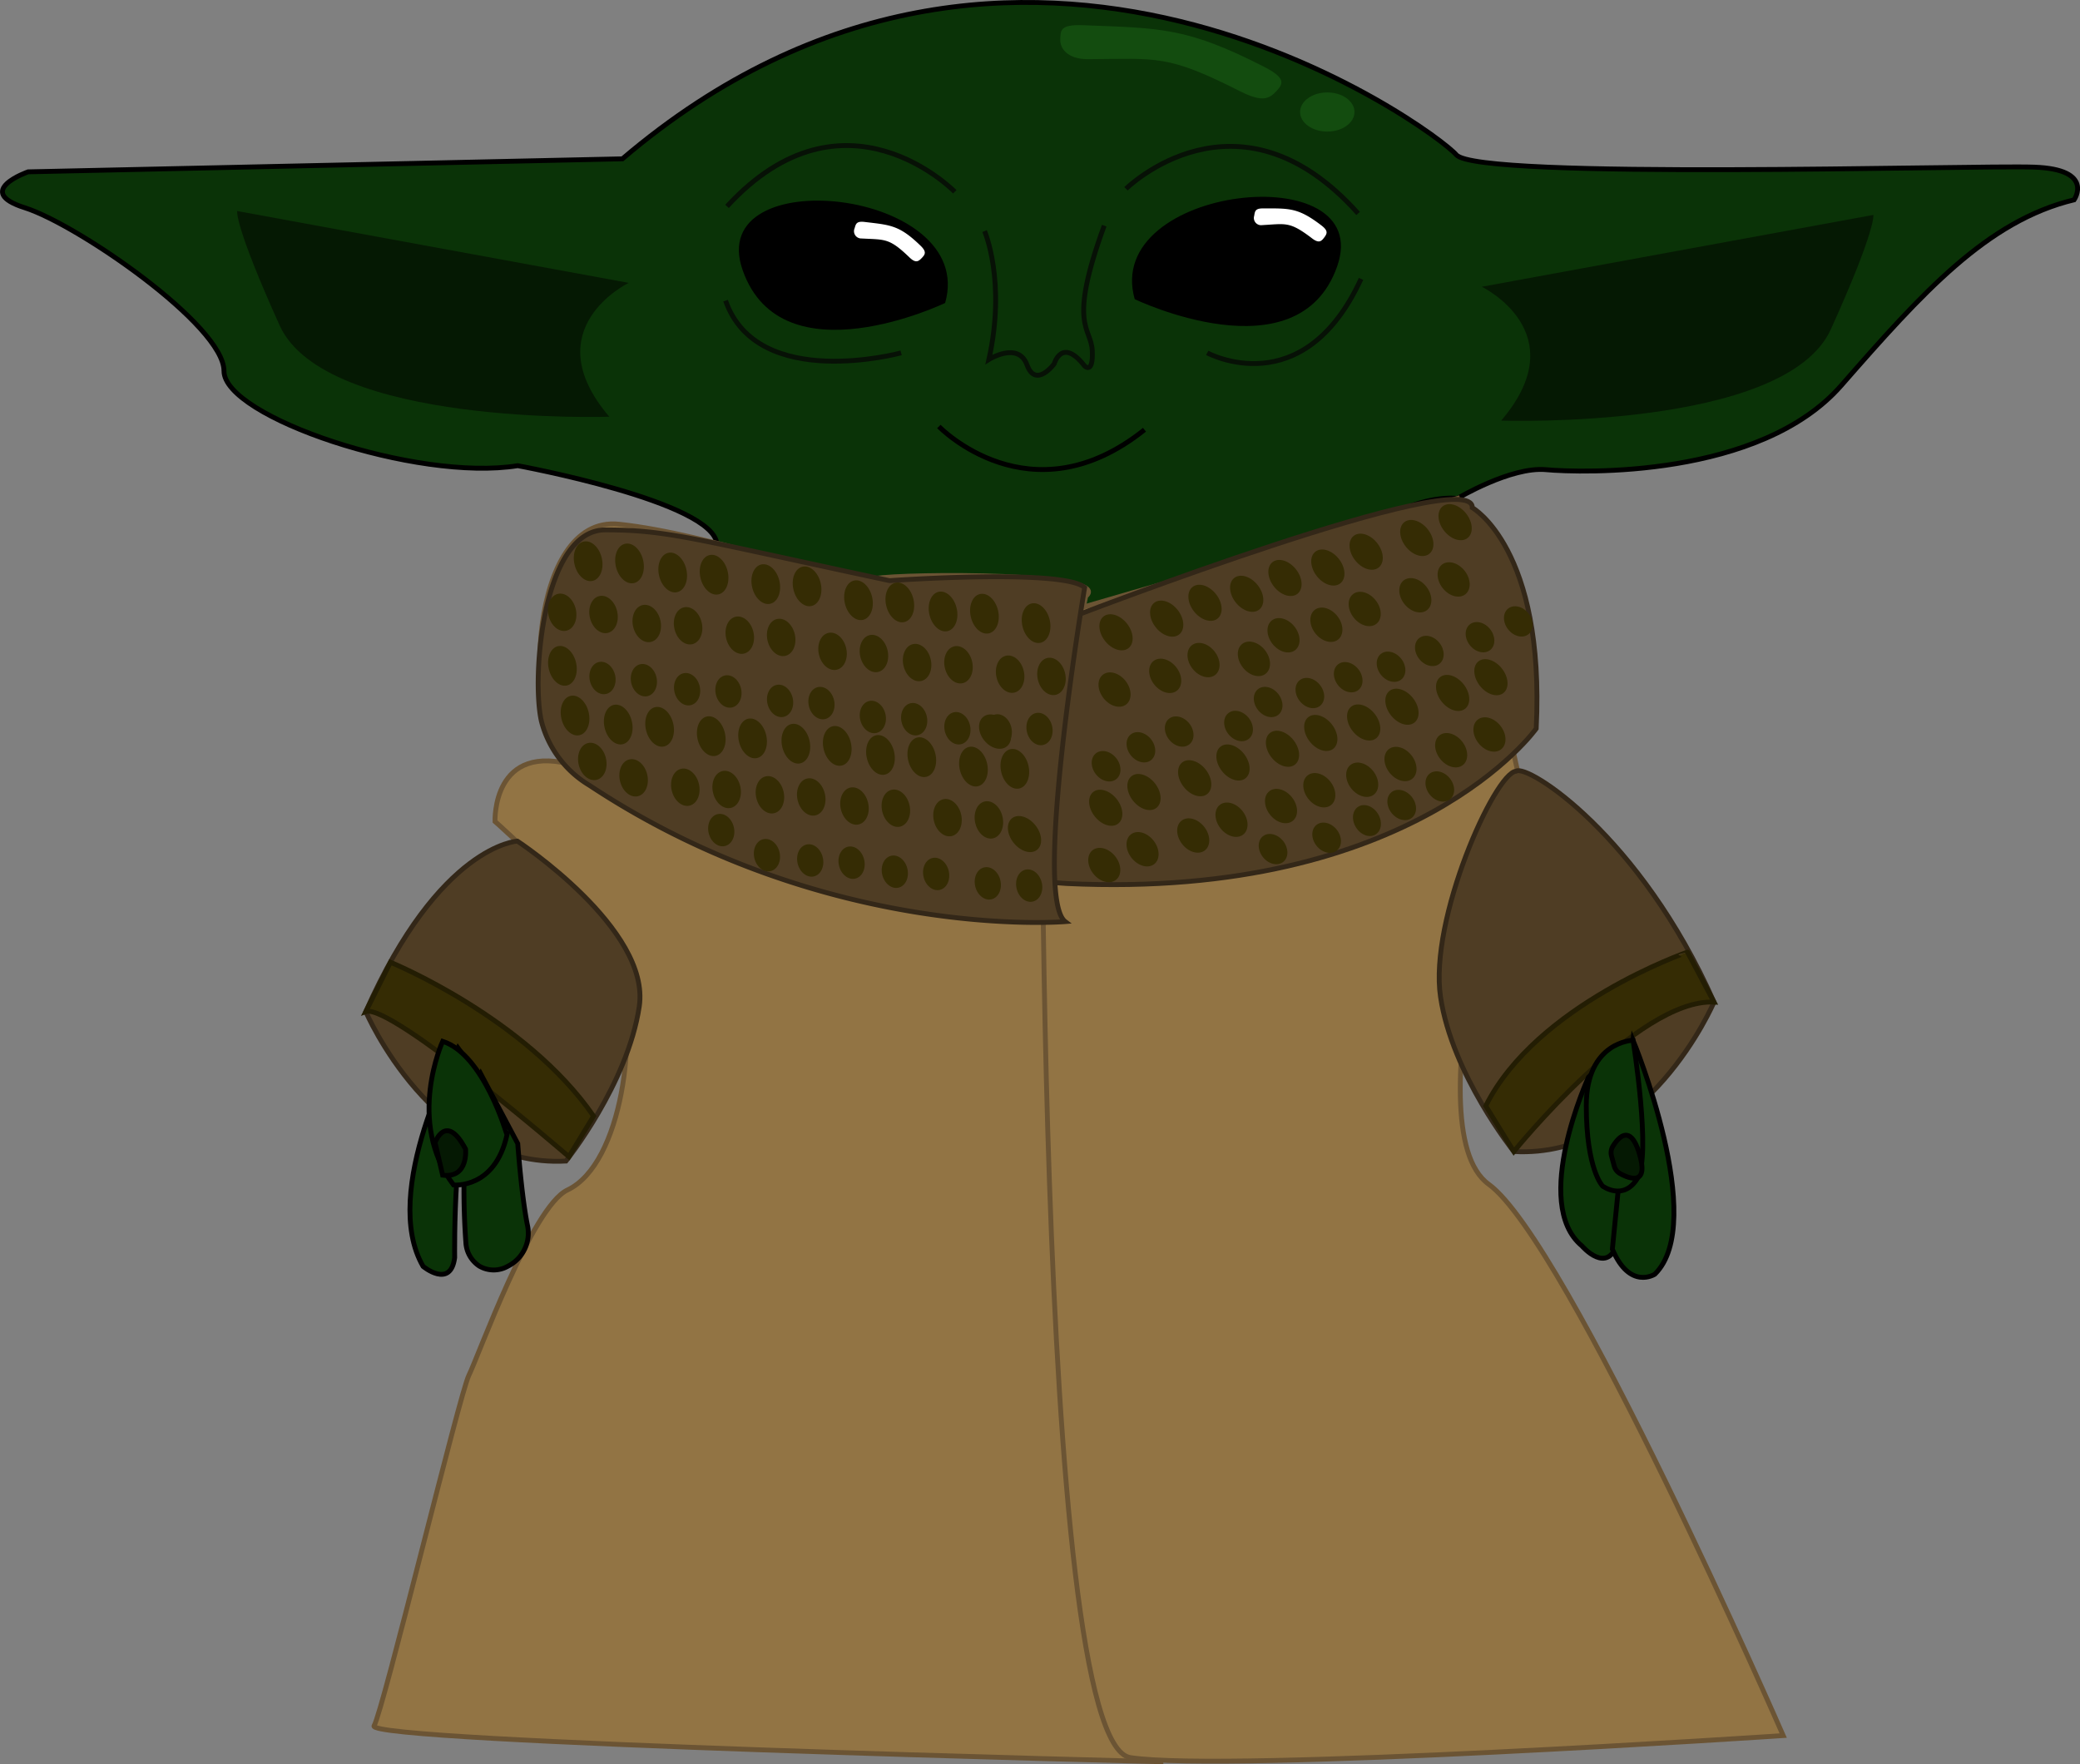 <svg xmlns="http://www.w3.org/2000/svg" viewBox="0 0 428.29 363.23"><rect x="0" y="0" width="428.29" height="363.23" fill="#808080" stroke="none"/><defs><style>.cls-1{fill:#0a3307;}.cls-1,.cls-11,.cls-6{stroke:#000;}.cls-1,.cls-11,.cls-5,.cls-6,.cls-7,.cls-8,.cls-9{stroke-miterlimit:10;}.cls-11,.cls-2{fill:#051903;}.cls-3{fill:#134c0f;}.cls-4{fill:#fff;}.cls-5,.cls-6{fill:none;}.cls-5{stroke:#071106;}.cls-7{fill:#927444;stroke:#6b5434;}.cls-8{fill:#4f3d24;stroke:#332718;}.cls-10,.cls-9{fill:#352c04;}.cls-9{stroke:#231d03;}</style></defs><title>Yoda</title><g id="head"><path id="head-2" data-name="head" class="cls-1" d="M339.25,346.65s12.28-8.78,21.93-7.9c0,0,11-6.59,18.23-5.92s44.06,1.79,60.79-17.33,30-33.9,47.95-38.23c0,0,4.33-6.28-8.22-6.73s-114.56,2.69-119-2.54-90.37-68.41-171.7.83L66.86,271.51s-11.43,4-.67,7.4,41,24.2,41,33.61,39.65,22.85,60.49,19.49c0,0,40.33,7.39,41,16.13S297.74,380.1,339.25,346.65Z" transform="translate(-61.07 -236.13)"/><g id="ears"><path class="cls-2" d="M190.53,294.37s-19.49,9.41-4,27.56c0,0-58.48,2-67.89-18.82s-8.73-23.53-8.73-23.53Z" transform="translate(-61.07 -236.13)"/><path class="cls-2" d="M366.18,295.17s19.49,9.41,4,27.56c0,0,58.48,2,67.89-18.82s8.74-23.53,8.74-23.53Z" transform="translate(-61.07 -236.13)"/></g><g id="Calque_12" data-name="Calque 12"><path class="cls-3" d="M316.57,255c-15.19-7.71-17.06-6.76-31.52-6.69-4.32,0-5.75-2.33-5.66-4.09h0c.08-1.76-.12-3.08,4.66-2.9,16.05.62,21.32.41,37.19,8.5,4.73,2.41,4.05,3.56,2.63,5.1h0C322.45,256.42,321.1,257.26,316.57,255Z" transform="translate(-61.07 -236.13)"/><ellipse class="cls-3" cx="273.3" cy="23.06" rx="5.6" ry="4.03"/></g><g id="eyes"><path d="M294.72,297.73s33.6,16.13,41.67-6.72S288,274.2,294.72,297.73Z" transform="translate(-61.07 -236.13)"/><path d="M214,291.79c-8.06-22.85,48.4-16.8,41.68,6.72,0,0-33.61,16.13-41.68-6.72" transform="translate(-61.07 -236.13)"/><path class="cls-4" d="M331.24,285.21c-4.64-3.54-5.35-3-10.28-2.73a1.49,1.49,0,0,1-1.64-1.92h0c.15-.88.17-1.53,1.79-1.52,5.42,0,7.23-.2,12.07,3.52,1.45,1.11,1.14,1.69.55,2.48h0C333.14,285.83,332.62,286.27,331.24,285.21Z" transform="translate(-61.07 -236.13)"/><path class="cls-4" d="M248.34,289.13c-4.2-4.05-5-3.63-9.88-3.9a1.5,1.5,0,0,1-1.42-2.1h0c.25-.85.35-1.5,2-1.31,5.38.64,7.2.65,11.58,4.9,1.31,1.27.94,1.8.26,2.52h0C250.16,290,249.6,290.34,248.34,289.13Z" transform="translate(-61.07 -236.13)"/><path class="cls-5" d="M257.67,275.62s-22.7-23.3-46.9,3" transform="translate(-61.07 -236.13)"/><path class="cls-5" d="M292.92,275s23-22.7,47.8,5.08" transform="translate(-61.07 -236.13)"/><path class="cls-5" d="M309.65,308.78s19.72,10.76,31.67-15.23" transform="translate(-61.07 -236.13)"/><path class="cls-5" d="M246.62,308.78s-29.57,8.07-36.15-10.75" transform="translate(-61.07 -236.13)"/></g><g id="mouth"><path class="cls-6" d="M254.39,323.94s18.82,19.49,42.34.67" transform="translate(-61.07 -236.13)"/></g><g id="nose"><path class="cls-5" d="M263.8,283.71s4.48,10.3.89,26.43c0,0,6.05-3.8,7.85,1.12s5.6-.22,5.6-.22,1.57-5.6,6.27.45c0,0,1.79,1.79,1.57-3.14s-5.15-4.93,2.46-25.76" transform="translate(-61.07 -236.13)"/></g></g><g id="clothes"><path class="cls-7" d="M284.63,358.89s-12.77,59.15-3.36,66.55,18.82,173.41,18.82,173.41-164-4-162-7.39c1.87-3.12,17.65-68.45,19.52-72.16s13-34.73,20.28-38.15c11.43-5.38,14.64-32.86,10.61-45S163,405.27,163,405.27s-.68-16.8,16.8-11.42c0,0,4.65-6.5-2.91-7s-7.4-44.81,11.65-42.79,46.15,12.32,52.65,11.2S290.68,354,284.63,358.89Z" transform="translate(-61.07 -236.13)"/><g id="Calque_11" data-name="Calque 11"><path class="cls-7" d="M275.6,363.6l85.57-24.85,12.6,57.11s-22.29,72.45-6.16,84.1,60.64,113.51,60.64,113.51S313.94,601.09,293.82,598,275.6,363.6,275.6,363.6Z" transform="translate(-61.07 -236.13)"/></g><g id="sleeves"><path class="cls-8" d="M167.61,409.31s-16,.74-31.22,35.1c0,0,13.74,32.26,41.22,30.77,0,0,12.7-15.84,15.09-31.82S167.61,409.31,167.61,409.31Z" transform="translate(-61.07 -236.13)"/><path class="cls-8" d="M373.25,394.91c2.33-1.54,25.52,13.18,40.75,47.54,0,0-13.74,32.26-41.22,30.77,0,0-12.7-15.84-15.09-31.82S368.86,395.27,373.25,394.91Z" transform="translate(-61.07 -236.13)"/><path class="cls-9" d="M372.78,473.22s25.48-31.54,41.22-30.77l-5.47-10.29S377.47,442.91,367,463.82Z" transform="translate(-61.07 -236.13)"/><path class="cls-9" d="M136.39,444.41l5.08-10.16s27.78,11.35,41.82,31.67l-5.08,8.36S141.47,442.61,136.39,444.41Z" transform="translate(-61.07 -236.13)"/></g><g id="Calque_7" data-name="Calque 7"><path class="cls-8" d="M282.12,363.06s82.34-31.68,82.11-22.4c0,0,15,8.37,13.16,45.48,0,0-24.95,35.29-96.63,31.9l-12.48-.9,6.8-53.86Z" transform="translate(-61.07 -236.13)"/><path class="cls-8" d="M284.41,357.1s-10.75,63.63-4,68.78c0,0-49.29,4.19-98-28.08a21.62,21.62,0,0,1-9.85-13.14c-2.1-9,.29-39.43,13.14-39.43s17.92,1.79,58.55,10.45C244.23,355.68,280.08,353.14,284.41,357.1Z" transform="translate(-61.07 -236.13)"/><g id="Calque_13" data-name="Calque 13"><ellipse class="cls-10" cx="360.19" cy="378.78" rx="2.88" ry="4.15" transform="translate(-218.28 68.38) rotate(-38.27)"/><ellipse class="cls-10" cx="359.89" cy="390.57" rx="2.88" ry="3.89" transform="translate(-225.65 70.73) rotate(-38.27)"/><ellipse class="cls-10" cx="368.07" cy="375.53" rx="2.88" ry="4.15" transform="translate(-214.57 72.57) rotate(-38.27)"/><ellipse class="cls-10" cx="367.77" cy="387.32" rx="2.88" ry="3.89" transform="translate(-221.94 74.92) rotate(-38.27)"/><ellipse class="cls-10" cx="272.04" cy="407.83" rx="2.88" ry="4.15" transform="translate(-255.22 20.03) rotate(-38.27)"/><ellipse class="cls-10" cx="288.76" cy="402.42" rx="2.88" ry="4.15" transform="translate(-248.27 29.22) rotate(-38.27)"/><ellipse class="cls-10" cx="288.46" cy="414.21" rx="2.88" ry="3.89" transform="translate(-255.64 31.57) rotate(-38.27)"/><ellipse class="cls-10" cx="296.64" cy="399.17" rx="2.88" ry="4.15" transform="translate(-244.57 33.41) rotate(-38.27)"/><ellipse class="cls-10" cx="296.34" cy="410.96" rx="2.88" ry="3.89" transform="translate(-251.93 35.75) rotate(-38.27)"/><ellipse class="cls-10" cx="323.21" cy="410.92" rx="2.66" ry="3.37" transform="translate(-246.13 52.39) rotate(-38.27)"/><ellipse class="cls-10" cx="307.08" cy="396.34" rx="2.88" ry="4.15" transform="translate(-240.57 39.26) rotate(-38.27)"/><ellipse class="cls-10" cx="306.78" cy="408.13" rx="2.88" ry="3.89" transform="translate(-247.94 41.61) rotate(-38.27)"/><ellipse class="cls-10" cx="334.25" cy="408.59" rx="2.66" ry="3.37" transform="translate(-242.32 58.72) rotate(-38.27)"/><ellipse class="cls-10" cx="314.96" cy="393.09" rx="2.88" ry="4.15" transform="translate(-236.86 43.45) rotate(-38.27)"/><ellipse class="cls-10" cx="314.66" cy="404.88" rx="2.88" ry="3.89" transform="translate(-244.23 45.79) rotate(-38.27)"/><ellipse class="cls-10" cx="342.54" cy="405.09" rx="2.66" ry="3.37" transform="translate(-223.83 7.37) rotate(-32.05)"/><ellipse class="cls-10" cx="357.55" cy="398.03" rx="2.66" ry="3.37" transform="translate(-230.77 70.89) rotate(-38.27)"/><ellipse class="cls-10" cx="349.71" cy="401.84" rx="2.66" ry="3.37" transform="translate(-234.82 66.85) rotate(-38.27)"/><ellipse class="cls-10" cx="296.01" cy="389.97" rx="2.66" ry="3.37" transform="translate(-239.01 31.03) rotate(-38.27)"/><ellipse class="cls-10" cx="303.89" cy="386.72" rx="2.66" ry="3.37" transform="translate(-235.3 35.22) rotate(-38.27)"/><ellipse class="cls-10" cx="290.88" cy="366.29" rx="2.88" ry="4.15" transform="translate(-225.44 22.77) rotate(-38.27)"/><ellipse class="cls-10" cx="290.58" cy="378.08" rx="2.88" ry="3.89" transform="translate(-232.81 25.12) rotate(-38.27)"/><ellipse class="cls-10" cx="314.33" cy="383.9" rx="2.66" ry="3.37" transform="matrix(0.79, -0.62, 0.62, 0.79, -231.31, 41.08)"/><ellipse class="cls-10" cx="301.31" cy="363.47" rx="2.88" ry="4.15" transform="translate(-221.45 28.63) rotate(-38.27)"/><ellipse class="cls-10" cx="301.01" cy="375.26" rx="2.88" ry="3.89" transform="translate(-228.82 30.97) rotate(-38.27)"/><ellipse class="cls-10" cx="322.21" cy="380.64" rx="2.66" ry="3.37" transform="translate(-227.6 45.26) rotate(-38.27)"/><ellipse class="cls-10" cx="309.2" cy="360.22" rx="2.88" ry="4.15" transform="translate(-217.74 32.81) rotate(-38.27)"/><ellipse class="cls-10" cx="308.9" cy="372.01" rx="2.88" ry="3.89" transform="translate(-225.11 35.16) rotate(-38.27)"/><ellipse class="cls-10" cx="325.15" cy="390.27" rx="2.88" ry="4.15" transform="translate(-232.92 49.15) rotate(-38.27)"/><ellipse class="cls-10" cx="324.85" cy="402.06" rx="2.88" ry="3.89" transform="translate(-240.29 51.5) rotate(-38.27)"/><ellipse class="cls-10" cx="333.04" cy="387.01" rx="2.88" ry="4.15" transform="translate(-229.21 53.34) rotate(-38.27)"/><ellipse class="cls-10" cx="332.74" cy="398.8" rx="2.88" ry="3.89" transform="translate(-236.58 55.69) rotate(-38.27)"/><ellipse class="cls-10" cx="341.87" cy="384.86" rx="2.88" ry="4.15" transform="translate(-225.98 58.34) rotate(-38.27)"/><ellipse class="cls-10" cx="341.57" cy="396.65" rx="2.88" ry="3.89" transform="translate(-233.35 60.69) rotate(-38.27)"/><ellipse class="cls-10" cx="349.75" cy="381.61" rx="2.88" ry="4.15" transform="translate(-222.27 62.53) rotate(-38.27)"/><ellipse class="cls-10" cx="349.45" cy="393.4" rx="2.88" ry="3.89" transform="translate(-229.64 64.88) rotate(-38.27)"/><ellipse class="cls-10" cx="265.98" cy="386.74" rx="2.88" ry="3.89" transform="translate(-243.46 11.74) rotate(-38.27)"/><ellipse class="cls-10" cx="287.18" cy="392.13" rx="2.66" ry="3.37" transform="matrix(0.79, -0.62, 0.62, 0.79, -242.24, 26.03)"/><ellipse class="cls-10" cx="330.79" cy="378.79" rx="2.66" ry="3.37" transform="translate(-224.6 50.18) rotate(-38.27)"/><ellipse class="cls-10" cx="317.78" cy="358.36" rx="2.88" ry="4.15" transform="translate(-214.74 37.73) rotate(-38.27)"/><ellipse class="cls-10" cx="317.48" cy="370.15" rx="2.88" ry="3.89" transform="matrix(0.79, -0.62, 0.62, 0.79, -222.11, 40.07)"/><ellipse class="cls-10" cx="338.68" cy="375.54" rx="2.66" ry="3.37" transform="translate(-220.89 54.36) rotate(-38.27)"/><ellipse class="cls-10" cx="325.67" cy="355.11" rx="2.88" ry="4.15" transform="translate(-211.04 41.91) rotate(-38.27)"/><ellipse class="cls-10" cx="325.36" cy="366.9" rx="2.88" ry="3.89" transform="translate(-218.4 44.26) rotate(-38.27)"/><ellipse class="cls-10" cx="347.51" cy="373.38" rx="2.66" ry="3.37" transform="translate(-217.66 59.37) rotate(-38.27)"/><ellipse class="cls-10" cx="334.49" cy="352.95" rx="2.88" ry="4.15" transform="translate(-207.8 46.92) rotate(-38.27)"/><ellipse class="cls-10" cx="334.19" cy="364.74" rx="2.88" ry="3.89" transform="translate(-215.17 49.26) rotate(-38.27)"/><ellipse class="cls-10" cx="355.39" cy="370.13" rx="2.66" ry="3.37" transform="translate(-213.95 63.55) rotate(-38.27)"/><ellipse class="cls-10" cx="342.38" cy="349.7" rx="2.88" ry="4.15" transform="translate(-204.09 51.1) rotate(-38.27)"/><ellipse class="cls-10" cx="342.08" cy="361.49" rx="2.88" ry="3.89" transform="translate(-211.46 53.45) rotate(-38.27)"/><ellipse class="cls-10" cx="365.83" cy="367.3" rx="2.66" ry="3.37" transform="translate(-209.96 69.41) rotate(-38.27)"/><ellipse class="cls-10" cx="352.81" cy="346.87" rx="2.88" ry="4.15" transform="translate(-200.1 56.96) rotate(-38.27)"/><ellipse class="cls-10" cx="352.51" cy="358.66" rx="2.88" ry="3.89" transform="translate(-207.47 59.31) rotate(-38.27)"/><ellipse class="cls-10" cx="373.71" cy="364.05" rx="2.66" ry="3.37" transform="translate(-206.25 73.59) rotate(-38.27)"/><ellipse class="cls-10" cx="360.7" cy="343.62" rx="2.88" ry="4.15" transform="translate(-196.39 61.14) rotate(-38.27)"/><ellipse class="cls-10" cx="360.4" cy="355.41" rx="2.88" ry="3.89" transform="translate(-203.76 63.49) rotate(-38.27)"/><ellipse class="cls-10" cx="275.11" cy="386.24" rx="2.66" ry="3.37" transform="translate(-139.69 -165.72) rotate(-12.78)"/><ellipse class="cls-10" cx="274.4" cy="364.44" rx="2.88" ry="4.15" transform="translate(-134.88 -166.42) rotate(-12.78)"/><ellipse class="cls-10" cx="269.06" cy="374.95" rx="2.88" ry="3.89" transform="translate(-137.34 -167.34) rotate(-12.78)"/><ellipse class="cls-10" cx="277.57" cy="375.41" rx="2.88" ry="3.89" transform="translate(-137.23 -165.44) rotate(-12.78)"/><ellipse class="cls-10" cx="176.87" cy="373.23" rx="2.88" ry="4.15" transform="translate(-139.24 -187.77) rotate(-12.78)"/><ellipse class="cls-10" cx="179.47" cy="383.46" rx="2.88" ry="4.15" transform="translate(-141.44 -186.94) rotate(-12.78)"/><ellipse class="cls-10" cx="188.36" cy="385.32" rx="2.88" ry="4.15" transform="translate(-141.63 -184.93) rotate(-12.78)"/><ellipse class="cls-10" cx="183.02" cy="392.91" rx="2.88" ry="3.89" transform="translate(-143.44 -185.92) rotate(-12.78)"/><ellipse class="cls-10" cx="196.88" cy="385.78" rx="2.88" ry="4.15" transform="translate(-141.52 -183.03) rotate(-12.78)"/><ellipse class="cls-10" cx="191.53" cy="396.29" rx="2.88" ry="3.89" transform="translate(-143.98 -183.96) rotate(-12.78)"/><ellipse class="cls-10" cx="209.57" cy="407.05" rx="2.66" ry="3.37" transform="translate(-145.91 -179.7) rotate(-12.78)"/><ellipse class="cls-10" cx="207.52" cy="387.71" rx="2.88" ry="4.15" transform="translate(-141.69 -180.63) rotate(-12.78)"/><ellipse class="cls-10" cx="202.17" cy="398.23" rx="2.88" ry="3.89" transform="translate(-144.14 -181.56) rotate(-12.78)"/><ellipse class="cls-10" cx="218.98" cy="412.21" rx="2.66" ry="3.37" transform="translate(-146.82 -177.49) rotate(-12.78)"/><ellipse class="cls-10" cx="216.03" cy="388.17" rx="2.88" ry="4.15" transform="translate(-141.58 -178.74) rotate(-12.78)"/><ellipse class="cls-10" cx="210.69" cy="398.69" rx="2.88" ry="3.89" transform="translate(-144.04 -179.66) rotate(-12.78)"/><ellipse class="cls-10" cx="258.2" cy="386.08" rx="2.66" ry="3.37" transform="translate(-140.07 -169.46) rotate(-12.78)"/><ellipse class="cls-10" cx="255.25" cy="362.04" rx="2.88" ry="4.15" transform="translate(-134.83 -170.71) rotate(-12.78)"/><ellipse class="cls-10" cx="249.9" cy="372.55" rx="2.88" ry="3.89" transform="translate(-137.28 -171.63) rotate(-12.78)"/><ellipse class="cls-10" cx="266.72" cy="386.54" rx="2.66" ry="3.37" transform="translate(-139.96 -167.57) rotate(-12.78)"/><ellipse class="cls-10" cx="263.77" cy="362.5" rx="2.88" ry="4.15" transform="translate(-134.72 -168.82) rotate(-12.78)"/><ellipse class="cls-10" cx="258.42" cy="373.01" rx="2.88" ry="3.89" transform="translate(-137.17 -169.74) rotate(-12.78)"/><ellipse class="cls-10" cx="185.12" cy="375.73" rx="2.66" ry="3.37" transform="translate(-139.59 -185.88) rotate(-12.78)"/><ellipse class="cls-10" cx="182.17" cy="351.69" rx="2.88" ry="4.15" transform="translate(-134.35 -187.13) rotate(-12.78)"/><ellipse class="cls-10" cx="176.82" cy="362.2" rx="2.88" ry="3.89" transform="translate(-136.81 -188.05) rotate(-12.78)"/><ellipse class="cls-10" cx="193.64" cy="376.19" rx="2.66" ry="3.37" transform="translate(-139.48 -183.99) rotate(-12.78)"/><ellipse class="cls-10" cx="190.69" cy="352.15" rx="2.88" ry="4.15" transform="translate(-134.24 -185.24) rotate(-12.78)"/><ellipse class="cls-10" cx="185.34" cy="362.66" rx="2.88" ry="3.89" transform="translate(-136.7 -186.16) rotate(-12.78)"/><ellipse class="cls-10" cx="202.54" cy="378.05" rx="2.66" ry="3.37" transform="translate(-139.67 -181.98) rotate(-12.78)"/><ellipse class="cls-10" cx="199.58" cy="354.01" rx="2.88" ry="4.15" transform="translate(-134.43 -183.22) rotate(-12.78)"/><ellipse class="cls-10" cx="194.24" cy="364.52" rx="2.88" ry="3.89" transform="translate(-136.89 -184.15) rotate(-12.78)"/><ellipse class="cls-10" cx="211.05" cy="378.51" rx="2.66" ry="3.37" transform="translate(-139.56 -180.08) rotate(-12.78)"/><ellipse class="cls-10" cx="208.1" cy="354.47" rx="2.88" ry="4.15" transform="translate(-134.32 -181.33) rotate(-12.78)"/><ellipse class="cls-10" cx="202.75" cy="364.98" rx="2.88" ry="3.89" transform="translate(-136.78 -182.25) rotate(-12.78)"/><ellipse class="cls-10" cx="221.69" cy="380.45" rx="2.66" ry="3.37" transform="translate(-139.73 -177.68) rotate(-12.78)"/><ellipse class="cls-10" cx="218.74" cy="356.41" rx="2.88" ry="4.15" transform="translate(-134.48 -178.93) rotate(-12.78)"/><ellipse class="cls-10" cx="213.39" cy="366.92" rx="2.88" ry="3.89" transform="translate(-136.94 -179.85) rotate(-12.78)"/><ellipse class="cls-10" cx="230.21" cy="380.9" rx="2.66" ry="3.37" transform="translate(-139.62 -175.78) rotate(-12.78)"/><ellipse class="cls-10" cx="227.25" cy="356.86" rx="2.88" ry="4.15" transform="translate(-134.38 -177.03) rotate(-12.78)"/><ellipse class="cls-10" cx="221.91" cy="367.38" rx="2.88" ry="3.89" transform="translate(-136.83 -177.95) rotate(-12.78)"/><ellipse class="cls-10" cx="227.89" cy="413.3" rx="2.66" ry="3.37" transform="translate(-146.84 -175.49) rotate(-12.78)"/><ellipse class="cls-10" cx="224.94" cy="389.26" rx="2.88" ry="4.15" transform="translate(-141.6 -176.74) rotate(-12.78)"/><ellipse class="cls-10" cx="219.6" cy="399.78" rx="2.88" ry="3.89" transform="translate(-144.06 -177.66) rotate(-12.78)"/><ellipse class="cls-10" cx="236.41" cy="413.76" rx="2.66" ry="3.37" transform="translate(-146.73 -173.6) rotate(-12.78)"/><ellipse class="cls-10" cx="233.46" cy="389.72" rx="2.88" ry="4.15" transform="translate(-141.49 -174.85) rotate(-12.78)"/><ellipse class="cls-10" cx="228.11" cy="400.23" rx="2.88" ry="3.89" transform="translate(-143.95 -175.77) rotate(-12.78)"/><ellipse class="cls-10" cx="245.31" cy="415.62" rx="2.66" ry="3.37" transform="translate(-146.92 -171.58) rotate(-12.78)"/><ellipse class="cls-10" cx="242.36" cy="391.58" rx="2.88" ry="4.15" transform="translate(-141.68 -172.83) rotate(-12.78)"/><ellipse class="cls-10" cx="237.01" cy="402.09" rx="2.88" ry="3.89" transform="translate(-144.14 -173.75) rotate(-12.78)"/><ellipse class="cls-10" cx="253.82" cy="416.08" rx="2.66" ry="3.37" transform="translate(-146.81 -169.69) rotate(-12.78)"/><ellipse class="cls-10" cx="250.87" cy="392.04" rx="2.88" ry="4.15" transform="translate(-141.57 -170.94) rotate(-12.78)"/><ellipse class="cls-10" cx="245.53" cy="402.55" rx="2.88" ry="3.89" transform="translate(-144.03 -171.86) rotate(-12.78)"/><ellipse class="cls-10" cx="264.46" cy="418.02" rx="2.66" ry="3.37" transform="translate(-146.98 -167.29) rotate(-12.78)"/><ellipse class="cls-10" cx="261.51" cy="393.98" rx="2.88" ry="4.15" transform="translate(-141.74 -168.54) rotate(-12.78)"/><ellipse class="cls-10" cx="256.16" cy="404.49" rx="2.88" ry="3.89" transform="translate(-144.19 -169.46) rotate(-12.78)"/><ellipse class="cls-10" cx="272.98" cy="418.48" rx="2.66" ry="3.37" transform="translate(-146.87 -165.39) rotate(-12.78)"/><ellipse class="cls-10" cx="270.03" cy="394.44" rx="2.88" ry="4.15" transform="translate(-141.63 -166.64) rotate(-12.78)"/><ellipse class="cls-10" cx="264.68" cy="404.95" rx="2.88" ry="3.89" transform="translate(-144.08 -167.56) rotate(-12.78)"/><ellipse class="cls-10" cx="240.79" cy="383.76" rx="2.66" ry="3.37" transform="translate(-139.99 -173.37) rotate(-12.78)"/><ellipse class="cls-10" cx="237.84" cy="359.72" rx="2.88" ry="4.15" transform="translate(-134.75 -174.62) rotate(-12.78)"/><ellipse class="cls-10" cx="232.49" cy="370.24" rx="2.88" ry="3.89" transform="translate(-137.2 -175.54) rotate(-12.78)"/><ellipse class="cls-10" cx="249.3" cy="384.22" rx="2.66" ry="3.37" transform="translate(-139.88 -171.48) rotate(-12.78)"/><ellipse class="cls-10" cx="246.35" cy="360.18" rx="2.88" ry="4.15" transform="translate(-134.64 -172.73) rotate(-12.78)"/><ellipse class="cls-10" cx="241.01" cy="370.7" rx="2.88" ry="3.89" transform="translate(-137.09 -173.65) rotate(-12.78)"/></g></g></g><g id="hands"><path class="cls-1" d="M167.68,471.59s.76,10.71,2,16.83a7.61,7.61,0,0,1-4,8.39,5.89,5.89,0,0,1-5.91,0A6.19,6.19,0,0,1,157,492c-.45-6.09-1.36-24.55,3.08-34.74Z" transform="translate(-61.07 -236.13)"/><path class="cls-1" d="M155.36,451.87s-16.13,29.58-7.17,45c0,0,5.65,4.68,6.5-1.79,0,0-.45-30.7,4.92-37.42Z" transform="translate(-61.07 -236.13)"/><path class="cls-1" d="M152.22,450.53s-7.62,16.58,2.24,29.57c0,0,8.52.9,11-10.3C165.44,469.8,160.74,453.22,152.22,450.53Z" transform="translate(-61.07 -236.13)"/><path class="cls-11" d="M150.65,471.37s2.24-6.28,6.28,1.34c0,0,.67,6.05-4.71,5.38Z" transform="translate(-61.07 -236.13)"/><path class="cls-1" d="M388.15,457.92s-11.88,26-1.35,34.73c0,0,5.38,6.27,7.39-.89s-1.56-38.32-1.56-38.32Z" transform="translate(-61.07 -236.13)"/><path class="cls-1" d="M397.33,450.31s15.46,37.41,4.48,48.17c0,0-5.15,3.36-8.74-5.16Z" transform="translate(-61.07 -236.13)"/><path class="cls-1" d="M397.33,450.31s-9.63.22-9.63,13.44,3.36,16.58,3.36,16.58,4.25,3.14,7.17-1.57S397.33,450.31,397.33,450.31Z" transform="translate(-61.07 -236.13)"/><path class="cls-11" d="M392.9,474.15a2.55,2.55,0,0,1,.27-2c1.1-1.8,3.63-4.81,5.51,1.68s-2.07,5-4,3.94a2.51,2.51,0,0,1-1.22-1.54Z" transform="translate(-61.07 -236.13)"/></g></svg>